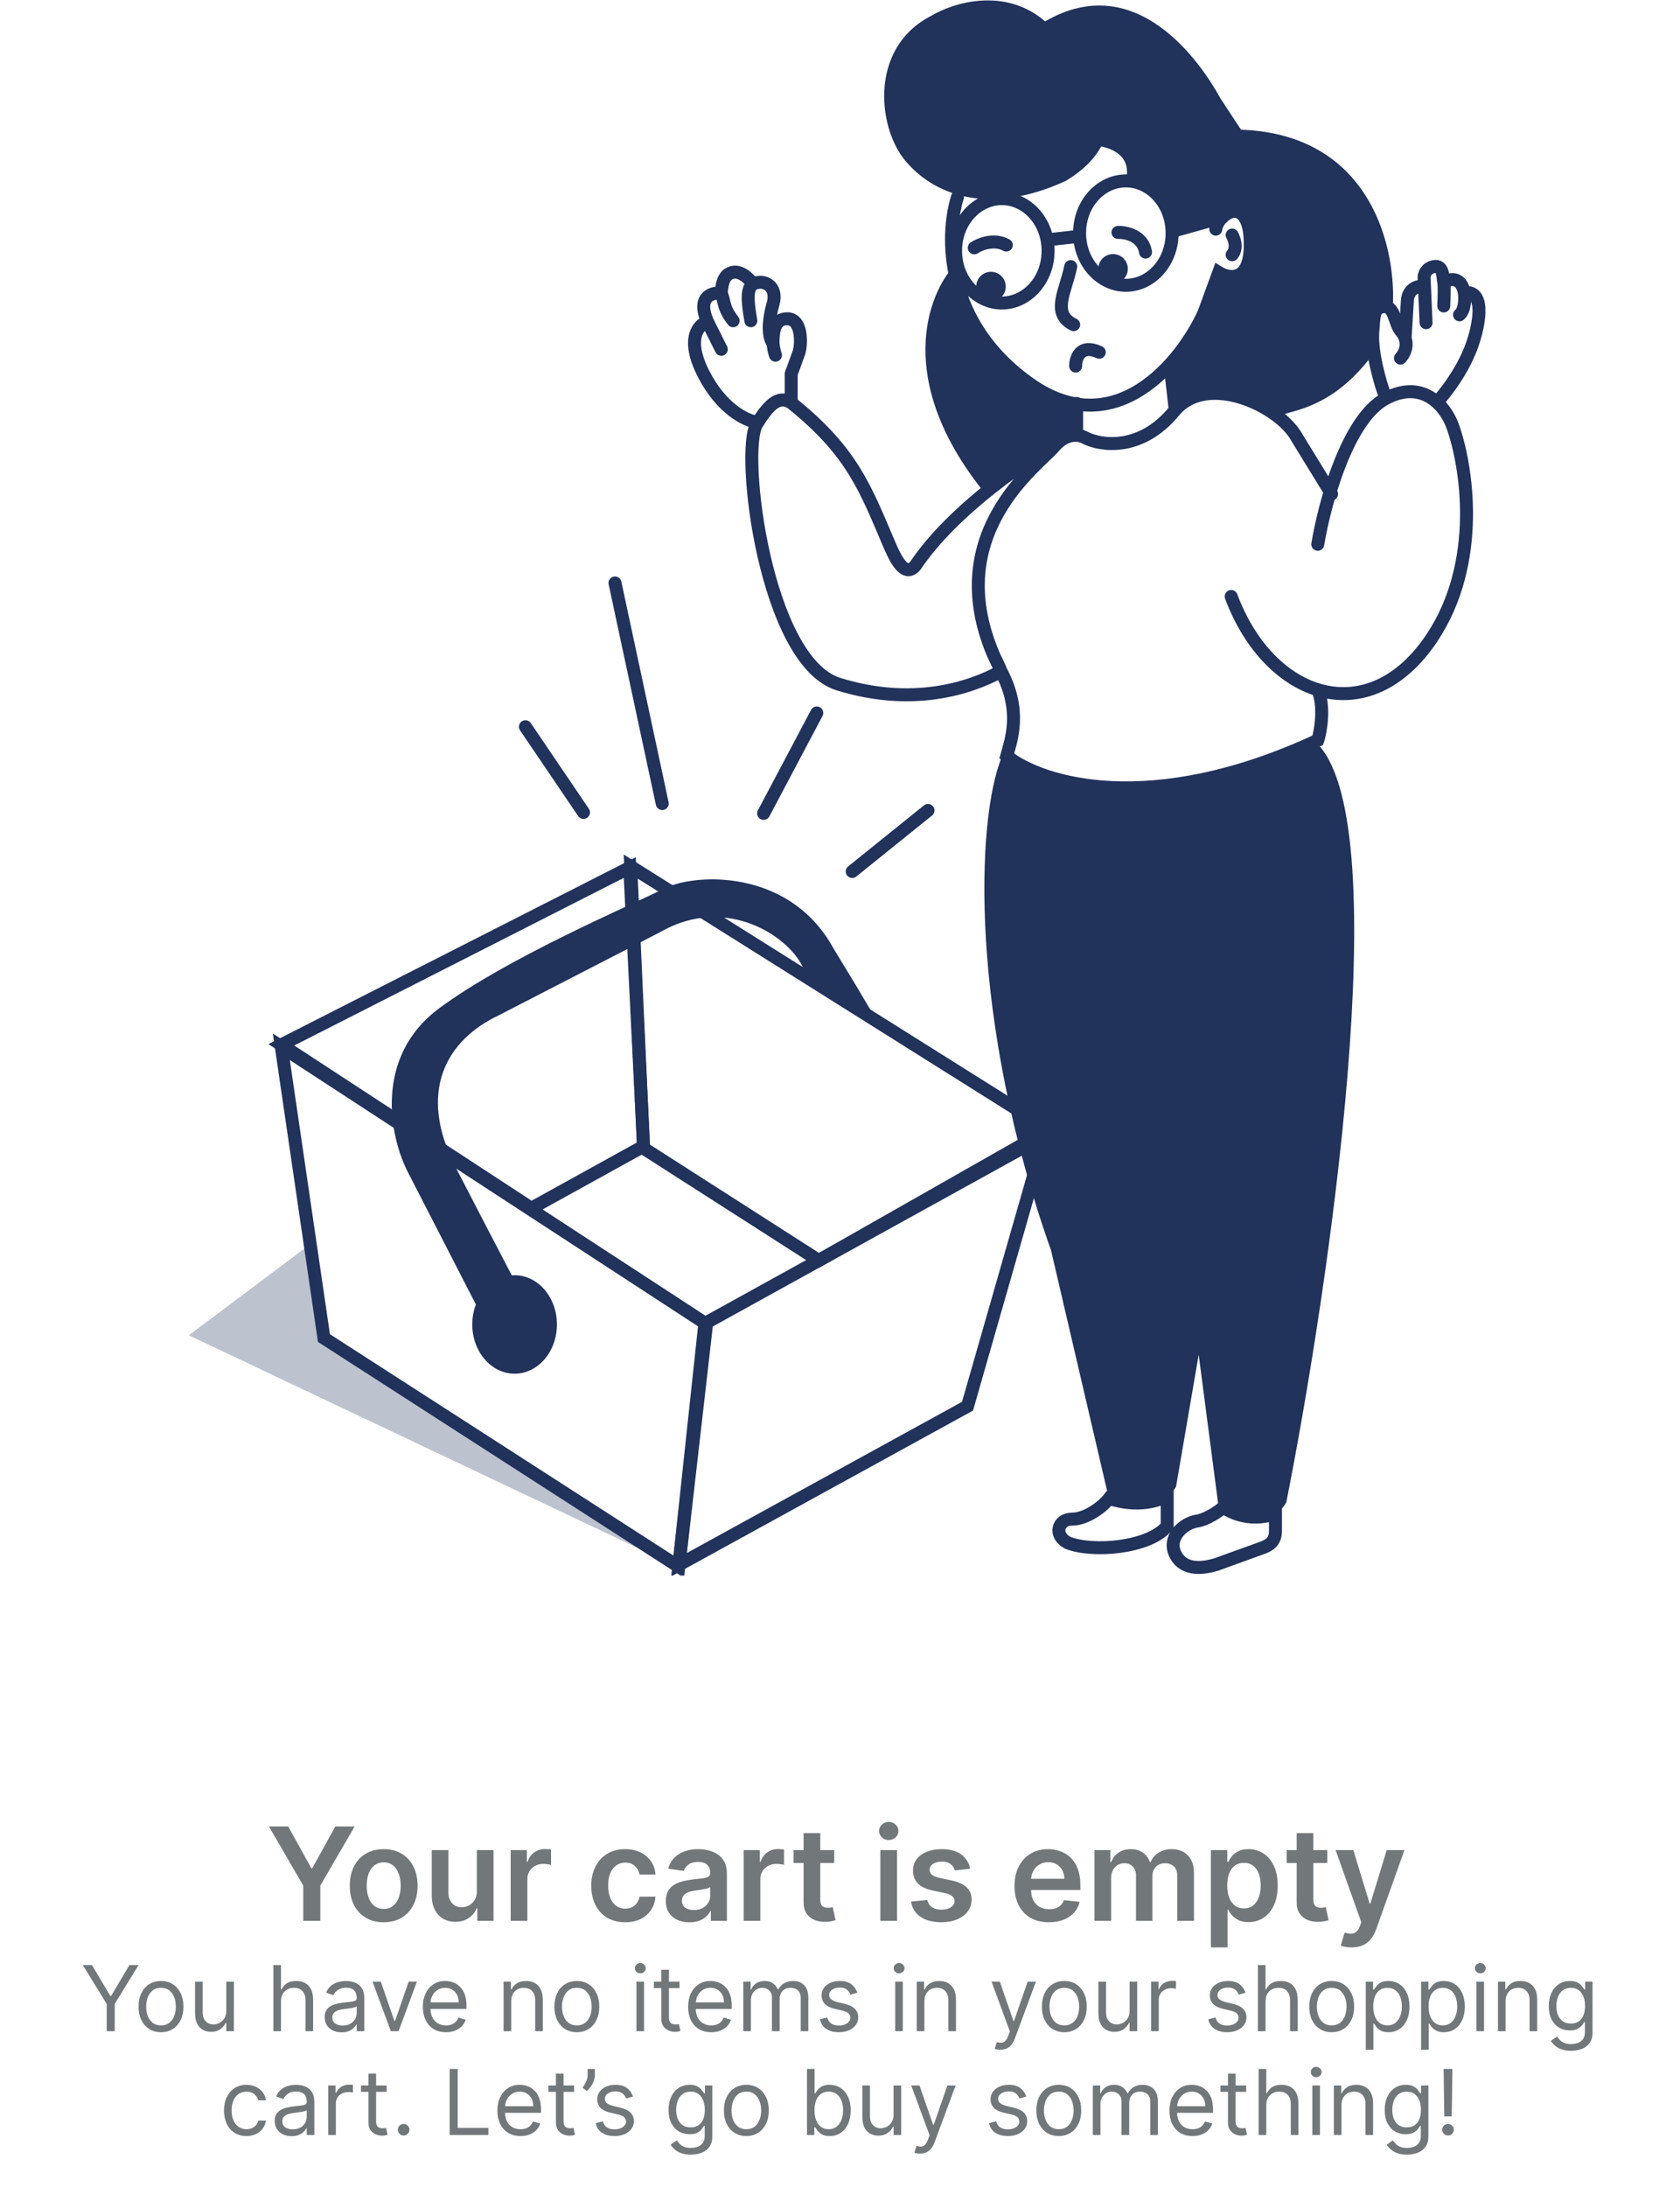 <svg width="259" height="337" viewBox="0 0 259 337" fill="none" xmlns="http://www.w3.org/2000/svg">
<g clip-path="url(#clip0_2143_68547)">
<path d="M117.726 125.342L125.92 109.864" stroke="#21325B" stroke-width="2" stroke-linecap="round"/>
<path d="M131.383 134.294L143.067 124.886" stroke="#21325B" stroke-width="2" stroke-linecap="round"/>
<path d="M162.035 192.672C149.41 157.103 150.452 126.258 154.448 116.648C170.23 127.877 195.369 118.873 203.31 114.827C215.207 127.937 204.929 198.084 198.303 231.519C195.753 235.889 190.26 233.643 187.832 231.974L184.797 208.757L181.307 229.091C179.365 232.49 173.619 231.822 170.988 231.063L162.035 192.672Z" fill="#21325B"/>
<path d="M161.732 174.052L97.24 133.536L99.213 176.935L126.224 194.234L161.732 174.052Z" stroke="#21325B" stroke-width="2" stroke-linecap="round"/>
<path d="M165.221 234.098C167.649 234.098 170.179 231.974 170.988 230.912C175.479 232.369 178.828 231.215 179.941 230.457V235.161C177.149 238.56 168.408 239.258 164.615 237.74C162.338 236.526 163.143 234.098 165.221 234.098Z" stroke="#21325B" stroke-width="2"/>
<path d="M184.493 234.402C186.071 234.159 187.882 232.884 188.59 232.277C191.868 234.462 195.318 233.795 196.633 233.188V235.919C196.633 237.74 195.419 238.195 194.66 238.499L187.528 241.079C185.707 241.635 182.672 242.141 181.306 239.713C179.773 236.986 182.52 234.705 184.493 234.402Z" stroke="#21325B" stroke-width="2"/>
<path d="M203.158 106.287C204.251 108.714 203.613 112.803 203.158 114.068C177.301 126.086 160.417 120.694 155.207 116.496C155.812 114.205 157.635 109.667 154.325 103.446M154.325 103.446C153.987 102.53 153.48 101.662 153.082 100.714C145.256 82.05 160.063 71.731 162.49 68.848C163.044 68.191 163.611 67.756 164.157 67.482M154.325 103.446C149.347 106.177 140.487 108.909 129.258 105.419C118.029 101.928 114.084 69.607 116.663 65.358C118.727 61.959 120.305 60.85 122.126 62.171C131.383 69.651 133.355 75.114 137.149 84.022C138.482 87.152 139.729 88.727 141.094 87.209C146.921 78.469 158.897 70.416 164.157 67.482M205.283 76.132L199.971 67.482C197.392 62.626 186.102 57.194 181.003 63.385C175.905 69.576 169.774 68.696 167.346 67.482C166.768 67.121 165.527 66.795 164.157 67.482M203.158 83.871C204.17 77.7 207.68 64.569 213.629 61.413C219.577 58.256 222.986 62.93 223.947 65.661C226.122 71.68 228.53 86.632 220.761 98.287C211.049 112.854 195.723 107.695 189.805 91.913" stroke="#21325B" stroke-width="2" stroke-linecap="round"/>
<path d="M213.628 61.261C212.718 58.984 211.352 53.977 211.655 50.942C211.828 49.22 211.655 47.604 213.021 47.3C214.994 46.862 214.896 49.574 215.904 50.942C216.155 51.193 216.444 51.605 216.618 52.12M216.618 52.12C216.901 52.957 216.881 54.064 215.904 55.191M216.618 52.12L216.967 46.39C216.967 45.58 217.482 43.992 219.546 44.114M219.85 49.728L219.546 42.748C219.546 42.292 219.85 41.321 221.064 41.079C222.581 40.775 222.429 42.9 222.581 43.507M222.581 43.507C222.702 43.992 222.631 46.137 222.581 47.148M222.581 43.507C223.441 42.95 225.282 42.505 225.768 45.176M225.768 45.176C225.869 45.985 225.859 47.786 225.009 48.514M225.768 45.176C226.729 44.872 228.499 45.297 227.892 49.425C227.133 54.584 224.25 58.833 221.671 61.868" stroke="#21325B" stroke-width="2" stroke-linecap="round"/>
<path d="M121.974 61.868V57.619L123.188 54.28C123.593 52.864 123.644 49.121 121.367 49.121C119.364 49.121 119.174 51.094 119.174 52.915M119.174 52.915C119.237 53.593 119.386 54.239 119.546 54.736M119.174 52.915C118.286 51.751 118.513 49.146 119.174 46.845C120.002 43.962 117.574 42.9 116.056 43.81M116.056 43.81C114.842 44.538 115.5 47.806 115.753 49.425M116.056 43.81C115.472 42.795 114.068 41.662 112.87 41.989C112.096 42.2 111.319 42.795 111.201 45.176M111.201 45.176C111.807 46.845 111.504 47.452 113.021 49.425M111.201 45.176C109.784 45.024 107.377 45.692 109.076 49.576M109.076 49.576L111.201 53.825M109.076 49.576C107.71 49.981 105.677 52.156 108.469 57.619C111.261 63.082 115.095 64.852 116.663 65.054" stroke="#21325B" stroke-width="2" stroke-linecap="round"/>
<path d="M151.61 75.721C137.892 58.604 142.961 45.321 147.209 40.819C149.152 55.266 160.664 61.001 166.178 62.064V67.223C164.478 66.009 155.758 72.382 151.61 75.721Z" fill="#21325B"/>
<path d="M211.656 54.584C206.042 62.171 200.427 63.082 197.847 63.84C187.857 58.342 182.587 61.073 181.201 63.126L180.594 56.297C184.843 51.927 187.22 45.068 187.877 42.185C189.334 43.035 190.912 42.337 191.519 41.882C192.278 41.174 193.553 38.786 192.582 34.901C191.61 31.017 188.94 32.575 187.726 33.839L180.897 35.812C180.047 29.256 175.657 27.79 173.568 27.877C174.539 23.992 171.393 22.92 169.775 22.566C168.075 25.601 165.425 27.169 164.312 27.877C152.658 33.218 144.433 30.153 140.033 25.297C135.328 20.441 133.659 7.391 143.674 2.384C146.897 0.447 154.898 -2.083 161.125 3.294C175.237 -4.9 185.165 9.713 188.136 15.13L191.322 19.986C211.717 20.715 215.399 38.803 214.691 47.755C211.377 45.292 211.287 51.281 211.656 54.584Z" fill="#21325B"/>
<path d="M180.7 35.919C180.7 40.441 177.431 43.962 173.568 43.962C169.704 43.962 166.436 40.441 166.436 35.919C166.436 31.398 169.704 27.877 173.568 27.877C177.431 27.877 180.7 31.398 180.7 35.919Z" stroke="#21325B" stroke-width="2"/>
<path d="M161.58 38.651C161.58 43.172 158.312 46.693 154.448 46.693C150.585 46.693 147.316 43.172 147.316 38.651C147.316 34.129 150.585 30.608 154.448 30.608C158.312 30.608 161.58 34.129 161.58 38.651Z" stroke="#21325B" stroke-width="2"/>
<path d="M161.624 36.946L166.392 36.41" stroke="#21325B" stroke-width="2" stroke-linecap="round"/>
<path d="M165.07 41.079C164.311 44.872 162.005 48.332 165.525 50.032M165.828 56.405C165.828 55.14 166.557 52.945 169.47 54.28" stroke="#21325B" stroke-width="2" stroke-linecap="round"/>
<path d="M152.779 46.434C154.036 46.434 155.055 45.415 155.055 44.158C155.055 42.901 154.036 41.882 152.779 41.882C151.522 41.882 150.503 42.901 150.503 44.158C150.503 45.415 151.522 46.434 152.779 46.434Z" fill="#21325B"/>
<path d="M171.596 43.703C172.853 43.703 173.872 42.683 173.872 41.426C173.872 40.169 172.853 39.15 171.596 39.15C170.338 39.15 169.319 40.169 169.319 41.426C169.319 42.683 170.338 43.703 171.596 43.703Z" fill="#21325B"/>
<path d="M189.956 36.223C190.31 36.83 190.806 38.286 189.956 39.258" stroke="#21325B" stroke-width="2" stroke-linecap="round"/>
<path d="M147.619 30.349C145.748 36.217 145.522 49.789 158.754 59.136C171.986 68.484 182.173 55.747 185.613 48.211L187.889 41.989C189.457 42.95 192.623 43.507 192.745 38.044C192.866 32.581 190.671 32.227 189.558 32.733C188.951 32.986 187.676 33.856 187.434 35.312" stroke="#21325B" stroke-width="2" stroke-linecap="round"/>
<path d="M180.852 35.616L188.439 33.492" stroke="#21325B" stroke-width="2" stroke-linecap="round"/>
<path d="M165.98 62.171V66.268M180.396 56.253L181.155 62.93" stroke="#21325B" stroke-width="2" stroke-linecap="round"/>
<path d="M102.096 123.824L94.812 89.833" stroke="#21325B" stroke-width="2" stroke-linecap="round"/>
<path d="M89.956 125.19L81.003 111.988" stroke="#21325B" stroke-width="2" stroke-linecap="round"/>
<path d="M104.676 241.123L108.664 203.945L161.125 174.962L149.16 216.692L104.676 241.123Z" stroke="#21325B" stroke-width="2" stroke-linecap="round"/>
<path d="M49.941 206.191L43.371 161.305L108.924 204.047L104.646 241.426L49.941 206.191Z" stroke="#21325B" stroke-width="2" stroke-linecap="round"/>
<path d="M97.088 133.688L43.371 161.002L81.914 186.191L99.213 176.631L97.088 133.688Z" stroke="#21325B" stroke-width="2" stroke-linecap="round"/>
<path d="M63.005 180.867L77.058 208.194L82.521 203.49C80.902 200.303 76.358 191.732 70.288 179.957C64.219 168.181 68.864 160.243 76.906 156.449L101.944 143.551C112.111 137.757 122.076 144.512 123.947 149.469L134.418 155.994L131.99 151.897L128.5 146.158C122.126 134.474 108.68 134.484 103.217 136.558C95.984 140.048 78.088 147.7 67.709 155.374C57.635 162.822 59.97 175.151 63.005 180.867Z" fill="#21325B"/>
<path d="M79.334 211.684C82.938 211.684 85.859 208.287 85.859 204.097C85.859 199.907 82.938 196.51 79.334 196.51C75.73 196.51 72.809 199.907 72.809 204.097C72.809 208.287 75.73 211.684 79.334 211.684Z" fill="#21325B"/>
<path d="M29.106 205.766L47.923 191.654L50.351 206.525L103.765 241.123L29.106 205.766Z" fill="#21325B" fill-opacity="0.3"/>
<path d="M172.354 35.814C173.603 35.773 176.202 36.324 176.602 38.847" stroke="#21325B" stroke-width="2" stroke-linecap="round"/>
<path d="M150.199 38.191C151.058 37.619 153.247 36.732 155.135 37.762" stroke="#21325B" stroke-width="2" stroke-linecap="round"/>
</g>
<path d="M41.462 281.455H44.438L47.996 287.889H48.138L51.696 281.455H54.672L49.381 290.574V296H46.753V290.574L41.462 281.455ZM59.152 296.213C58.087 296.213 57.163 295.979 56.382 295.51C55.601 295.041 54.995 294.385 54.564 293.543C54.138 292.7 53.925 291.715 53.925 290.588C53.925 289.461 54.138 288.474 54.564 287.626C54.995 286.779 55.601 286.121 56.382 285.652C57.163 285.183 58.087 284.949 59.152 284.949C60.217 284.949 61.14 285.183 61.922 285.652C62.703 286.121 63.307 286.779 63.733 287.626C64.164 288.474 64.379 289.461 64.379 290.588C64.379 291.715 64.164 292.7 63.733 293.543C63.307 294.385 62.703 295.041 61.922 295.51C61.14 295.979 60.217 296.213 59.152 296.213ZM59.166 294.153C59.744 294.153 60.227 293.995 60.615 293.678C61.003 293.356 61.292 292.925 61.481 292.385C61.675 291.845 61.773 291.244 61.773 290.581C61.773 289.913 61.675 289.31 61.481 288.77C61.292 288.225 61.003 287.792 60.615 287.47C60.227 287.148 59.744 286.987 59.166 286.987C58.574 286.987 58.082 287.148 57.689 287.47C57.3 287.792 57.009 288.225 56.815 288.77C56.626 289.31 56.531 289.913 56.531 290.581C56.531 291.244 56.626 291.845 56.815 292.385C57.009 292.925 57.3 293.356 57.689 293.678C58.082 293.995 58.574 294.153 59.166 294.153ZM73.514 291.412V285.091H76.085V296H73.593V294.061H73.479C73.233 294.672 72.828 295.171 72.264 295.56C71.706 295.948 71.017 296.142 70.198 296.142C69.483 296.142 68.851 295.983 68.301 295.666C67.757 295.344 67.331 294.878 67.023 294.267C66.715 293.652 66.561 292.908 66.561 292.037V285.091H69.132V291.639C69.132 292.33 69.322 292.88 69.701 293.287C70.079 293.694 70.576 293.898 71.192 293.898C71.571 293.898 71.938 293.805 72.293 293.621C72.648 293.436 72.939 293.161 73.166 292.797C73.398 292.428 73.514 291.966 73.514 291.412ZM78.729 296V285.091H81.222V286.909H81.336C81.535 286.279 81.876 285.794 82.359 285.453C82.846 285.107 83.403 284.935 84.028 284.935C84.17 284.935 84.328 284.942 84.503 284.956C84.683 284.965 84.832 284.982 84.951 285.006V287.371C84.842 287.333 84.669 287.3 84.432 287.271C84.2 287.238 83.975 287.222 83.758 287.222C83.289 287.222 82.868 287.323 82.493 287.527C82.124 287.726 81.833 288.003 81.62 288.358C81.407 288.713 81.3 289.123 81.3 289.587V296H78.729ZM96.378 296.213C95.289 296.213 94.354 295.974 93.573 295.496C92.796 295.018 92.198 294.357 91.776 293.514C91.359 292.667 91.151 291.691 91.151 290.588C91.151 289.48 91.364 288.502 91.79 287.655C92.216 286.803 92.818 286.14 93.594 285.666C94.376 285.188 95.299 284.949 96.364 284.949C97.25 284.949 98.033 285.112 98.715 285.439C99.402 285.761 99.948 286.218 100.356 286.81C100.763 287.397 100.995 288.083 101.052 288.869H98.594C98.495 288.344 98.258 287.906 97.884 287.555C97.515 287.2 97.02 287.023 96.4 287.023C95.874 287.023 95.412 287.165 95.015 287.449C94.617 287.728 94.307 288.131 94.084 288.656C93.867 289.182 93.758 289.812 93.758 290.545C93.758 291.289 93.867 291.928 94.084 292.463C94.302 292.993 94.608 293.403 95.001 293.692C95.398 293.976 95.865 294.118 96.4 294.118C96.778 294.118 97.117 294.047 97.415 293.905C97.718 293.758 97.972 293.547 98.175 293.273C98.379 292.998 98.519 292.664 98.594 292.271H101.052C100.99 293.043 100.763 293.727 100.37 294.324C99.977 294.916 99.442 295.38 98.765 295.716C98.088 296.047 97.292 296.213 96.378 296.213ZM106.302 296.22C105.611 296.22 104.988 296.097 104.434 295.851C103.885 295.6 103.449 295.231 103.127 294.743C102.81 294.255 102.651 293.654 102.651 292.939C102.651 292.323 102.765 291.814 102.992 291.412C103.22 291.009 103.53 290.688 103.923 290.446C104.316 290.205 104.758 290.022 105.251 289.899C105.748 289.771 106.262 289.679 106.792 289.622C107.431 289.556 107.95 289.497 108.347 289.445C108.745 289.388 109.034 289.303 109.214 289.189C109.399 289.071 109.491 288.888 109.491 288.642V288.599C109.491 288.064 109.332 287.65 109.015 287.357C108.698 287.063 108.241 286.916 107.644 286.916C107.015 286.916 106.515 287.054 106.146 287.328C105.781 287.603 105.535 287.927 105.407 288.301L103.007 287.96C103.196 287.297 103.508 286.743 103.944 286.298C104.38 285.848 104.912 285.512 105.542 285.29C106.172 285.062 106.868 284.949 107.63 284.949C108.156 284.949 108.679 285.01 109.2 285.134C109.721 285.257 110.196 285.46 110.627 285.744C111.058 286.024 111.404 286.405 111.664 286.888C111.929 287.371 112.062 287.974 112.062 288.699V296H109.59V294.501H109.505C109.349 294.804 109.129 295.089 108.845 295.354C108.565 295.614 108.213 295.825 107.786 295.986C107.365 296.142 106.87 296.22 106.302 296.22ZM106.97 294.331C107.486 294.331 107.933 294.229 108.312 294.026C108.691 293.817 108.982 293.543 109.186 293.202C109.394 292.861 109.498 292.489 109.498 292.087V290.801C109.418 290.867 109.28 290.929 109.086 290.986C108.897 291.043 108.684 291.092 108.447 291.135C108.21 291.178 107.976 291.215 107.744 291.249C107.512 291.282 107.311 291.31 107.14 291.334C106.757 291.386 106.413 291.471 106.11 291.589C105.807 291.708 105.568 291.874 105.393 292.087C105.218 292.295 105.13 292.565 105.13 292.896C105.13 293.37 105.303 293.727 105.649 293.969C105.994 294.21 106.435 294.331 106.97 294.331ZM114.647 296V285.091H117.14V286.909H117.254C117.453 286.279 117.794 285.794 118.276 285.453C118.764 285.107 119.32 284.935 119.945 284.935C120.088 284.935 120.246 284.942 120.421 284.956C120.601 284.965 120.75 284.982 120.869 285.006V287.371C120.76 287.333 120.587 287.3 120.35 287.271C120.118 287.238 119.893 287.222 119.676 287.222C119.207 287.222 118.785 287.323 118.411 287.527C118.042 287.726 117.751 288.003 117.538 288.358C117.325 288.713 117.218 289.123 117.218 289.587V296H114.647ZM128.61 285.091V287.08H122.339V285.091H128.61ZM123.887 282.477H126.458V292.719C126.458 293.064 126.51 293.33 126.615 293.514C126.723 293.694 126.865 293.817 127.041 293.884C127.216 293.95 127.41 293.983 127.623 293.983C127.784 293.983 127.931 293.971 128.063 293.947C128.201 293.924 128.305 293.902 128.376 293.884L128.809 295.893C128.672 295.941 128.475 295.993 128.22 296.05C127.969 296.107 127.661 296.14 127.296 296.149C126.652 296.168 126.072 296.071 125.556 295.858C125.04 295.64 124.631 295.304 124.328 294.849C124.029 294.395 123.883 293.827 123.887 293.145V282.477ZM135.721 296V285.091H138.292V296H135.721ZM137.014 283.543C136.607 283.543 136.256 283.408 135.963 283.138C135.669 282.863 135.523 282.534 135.523 282.151C135.523 281.762 135.669 281.433 135.963 281.163C136.256 280.889 136.607 280.751 137.014 280.751C137.426 280.751 137.776 280.889 138.065 281.163C138.359 281.433 138.506 281.762 138.506 282.151C138.506 282.534 138.359 282.863 138.065 283.138C137.776 283.408 137.426 283.543 137.014 283.543ZM149.558 287.974L147.215 288.23C147.148 287.993 147.032 287.771 146.867 287.562C146.706 287.354 146.488 287.186 146.213 287.058C145.939 286.93 145.602 286.866 145.205 286.866C144.67 286.866 144.22 286.982 143.855 287.214C143.495 287.446 143.318 287.747 143.323 288.116C143.318 288.434 143.434 288.692 143.671 288.891C143.912 289.089 144.31 289.253 144.864 289.381L146.725 289.778C147.757 290.001 148.524 290.354 149.026 290.837C149.532 291.32 149.788 291.952 149.793 292.733C149.788 293.42 149.587 294.026 149.189 294.551C148.796 295.072 148.249 295.479 147.548 295.773C146.848 296.066 146.043 296.213 145.134 296.213C143.798 296.213 142.724 295.934 141.909 295.375C141.095 294.812 140.61 294.028 140.453 293.024L142.96 292.783C143.074 293.275 143.316 293.647 143.685 293.898C144.054 294.149 144.535 294.274 145.127 294.274C145.737 294.274 146.227 294.149 146.597 293.898C146.971 293.647 147.158 293.337 147.158 292.967C147.158 292.655 147.037 292.397 146.796 292.193C146.559 291.99 146.19 291.833 145.688 291.724L143.827 291.334C142.78 291.116 142.006 290.749 141.504 290.233C141.003 289.712 140.754 289.054 140.759 288.259C140.754 287.586 140.936 287.004 141.306 286.511C141.68 286.014 142.198 285.631 142.861 285.361C143.529 285.086 144.298 284.949 145.169 284.949C146.448 284.949 147.454 285.221 148.188 285.766C148.926 286.31 149.383 287.046 149.558 287.974ZM161.703 296.213C160.61 296.213 159.665 295.986 158.869 295.531C158.079 295.072 157.47 294.423 157.044 293.585C156.618 292.742 156.405 291.75 156.405 290.609C156.405 289.487 156.618 288.502 157.044 287.655C157.475 286.803 158.076 286.14 158.848 285.666C159.62 285.188 160.527 284.949 161.568 284.949C162.241 284.949 162.875 285.058 163.472 285.276C164.073 285.489 164.603 285.82 165.063 286.27C165.527 286.72 165.891 287.293 166.156 287.989C166.422 288.68 166.554 289.504 166.554 290.46V291.249H157.612V289.516H164.09C164.085 289.023 163.978 288.585 163.77 288.202C163.562 287.813 163.271 287.508 162.896 287.286C162.527 287.063 162.096 286.952 161.604 286.952C161.078 286.952 160.617 287.08 160.219 287.335C159.821 287.586 159.511 287.918 159.289 288.33C159.071 288.737 158.959 289.184 158.955 289.672V291.185C158.955 291.819 159.071 292.364 159.303 292.818C159.535 293.268 159.859 293.614 160.276 293.855C160.692 294.092 161.18 294.21 161.739 294.21C162.113 294.21 162.451 294.158 162.754 294.054C163.057 293.945 163.32 293.786 163.543 293.578C163.765 293.37 163.933 293.112 164.047 292.804L166.448 293.074C166.296 293.708 166.007 294.262 165.581 294.736C165.16 295.205 164.62 295.569 163.962 295.83C163.304 296.085 162.551 296.213 161.703 296.213ZM168.729 296V285.091H171.187V286.945H171.314C171.542 286.32 171.918 285.832 172.444 285.482C172.969 285.126 173.597 284.949 174.326 284.949C175.064 284.949 175.687 285.129 176.194 285.489C176.705 285.844 177.065 286.329 177.273 286.945H177.387C177.628 286.339 178.036 285.856 178.608 285.496C179.186 285.131 179.87 284.949 180.661 284.949C181.665 284.949 182.484 285.266 183.118 285.901C183.753 286.535 184.07 287.461 184.07 288.678V296H181.492V289.075C181.492 288.398 181.312 287.903 180.952 287.591C180.592 287.274 180.152 287.115 179.631 287.115C179.011 287.115 178.526 287.309 178.175 287.697C177.83 288.081 177.657 288.58 177.657 289.196V296H175.135V288.969C175.135 288.405 174.965 287.955 174.624 287.619C174.288 287.283 173.848 287.115 173.303 287.115C172.934 287.115 172.598 287.21 172.295 287.399C171.992 287.584 171.75 287.847 171.57 288.188C171.39 288.524 171.3 288.917 171.3 289.366V296H168.729ZM186.678 300.091V285.091H189.207V286.895H189.356C189.489 286.63 189.676 286.348 189.917 286.05C190.159 285.747 190.485 285.489 190.897 285.276C191.309 285.058 191.835 284.949 192.474 284.949C193.317 284.949 194.077 285.164 194.754 285.595C195.436 286.021 195.975 286.653 196.373 287.491C196.776 288.325 196.977 289.348 196.977 290.56C196.977 291.758 196.78 292.776 196.387 293.614C195.994 294.452 195.459 295.091 194.782 295.531C194.105 295.972 193.338 296.192 192.481 296.192C191.856 296.192 191.338 296.088 190.926 295.879C190.514 295.671 190.182 295.42 189.931 295.126C189.685 294.828 189.493 294.546 189.356 294.281H189.249V300.091H186.678ZM189.2 290.545C189.2 291.251 189.299 291.869 189.498 292.399C189.702 292.929 189.993 293.344 190.372 293.642C190.755 293.936 191.219 294.082 191.764 294.082C192.332 294.082 192.808 293.931 193.191 293.628C193.575 293.32 193.864 292.901 194.058 292.371C194.257 291.836 194.356 291.227 194.356 290.545C194.356 289.868 194.259 289.267 194.065 288.741C193.871 288.216 193.582 287.804 193.198 287.506C192.815 287.207 192.337 287.058 191.764 287.058C191.214 287.058 190.748 287.203 190.365 287.491C189.981 287.78 189.69 288.185 189.491 288.706C189.297 289.227 189.2 289.84 189.2 290.545ZM204.626 285.091V287.08H198.355V285.091H204.626ZM199.903 282.477H202.474V292.719C202.474 293.064 202.526 293.33 202.63 293.514C202.739 293.694 202.881 293.817 203.056 293.884C203.231 293.95 203.426 293.983 203.639 293.983C203.8 293.983 203.946 293.971 204.079 293.947C204.216 293.924 204.32 293.902 204.392 293.884L204.825 295.893C204.687 295.941 204.491 295.993 204.235 296.05C203.984 296.107 203.677 296.14 203.312 296.149C202.668 296.168 202.088 296.071 201.572 295.858C201.056 295.64 200.646 295.304 200.343 294.849C200.045 294.395 199.898 293.827 199.903 293.145V282.477ZM208.374 300.091C208.024 300.091 207.699 300.063 207.401 300.006C207.108 299.954 206.873 299.892 206.698 299.821L207.295 297.818C207.669 297.927 208.002 297.979 208.296 297.974C208.59 297.97 208.848 297.877 209.07 297.697C209.297 297.522 209.489 297.229 209.645 296.817L209.866 296.227L205.91 285.091H208.637L211.151 293.33H211.265L213.786 285.091H216.52L212.153 297.321C211.949 297.899 211.679 298.393 211.343 298.805C211.007 299.222 210.595 299.539 210.107 299.757C209.624 299.98 209.046 300.091 208.374 300.091Z" fill="#72777A"/>
<path d="M12.772 302.818H14.184L17.008 307.571H17.127L19.951 302.818H21.363L17.684 308.804V313H16.451V308.804L12.772 302.818ZM24.821 313.159C24.131 313.159 23.526 312.995 23.006 312.667C22.489 312.339 22.085 311.88 21.793 311.29C21.505 310.7 21.36 310.01 21.36 309.222C21.36 308.426 21.505 307.732 21.793 307.138C22.085 306.545 22.489 306.085 23.006 305.756C23.526 305.428 24.131 305.264 24.821 305.264C25.51 305.264 26.113 305.428 26.63 305.756C27.151 306.085 27.555 306.545 27.843 307.138C28.135 307.732 28.281 308.426 28.281 309.222C28.281 310.01 28.135 310.7 27.843 311.29C27.555 311.88 27.151 312.339 26.63 312.667C26.113 312.995 25.51 313.159 24.821 313.159ZM24.821 312.105C25.344 312.105 25.775 311.971 26.113 311.702C26.451 311.434 26.702 311.081 26.864 310.643C27.026 310.206 27.108 309.732 27.108 309.222C27.108 308.711 27.026 308.236 26.864 307.795C26.702 307.354 26.451 306.998 26.113 306.726C25.775 306.454 25.344 306.318 24.821 306.318C24.297 306.318 23.866 306.454 23.528 306.726C23.19 306.998 22.94 307.354 22.777 307.795C22.615 308.236 22.534 308.711 22.534 309.222C22.534 309.732 22.615 310.206 22.777 310.643C22.94 311.081 23.19 311.434 23.528 311.702C23.866 311.971 24.297 312.105 24.821 312.105ZM34.884 309.878V305.364H36.058V313H34.884V311.707H34.805C34.626 312.095 34.347 312.425 33.97 312.697C33.592 312.965 33.114 313.099 32.538 313.099C32.06 313.099 31.636 312.995 31.265 312.786C30.894 312.574 30.602 312.256 30.39 311.832C30.178 311.404 30.072 310.866 30.072 310.216V305.364H31.245V310.136C31.245 310.693 31.401 311.137 31.712 311.469C32.027 311.8 32.428 311.966 32.916 311.966C33.207 311.966 33.504 311.891 33.806 311.742C34.111 311.593 34.366 311.364 34.571 311.056C34.78 310.748 34.884 310.355 34.884 309.878ZM43.318 308.406V313H42.144V302.818H43.318V306.557H43.417C43.596 306.162 43.864 305.849 44.222 305.617C44.584 305.382 45.064 305.264 45.664 305.264C46.184 305.264 46.64 305.369 47.031 305.577C47.422 305.783 47.726 306.099 47.941 306.527C48.16 306.951 48.269 307.491 48.269 308.148V313H47.096V308.227C47.096 307.621 46.938 307.152 46.624 306.82C46.312 306.486 45.88 306.318 45.326 306.318C44.941 306.318 44.597 306.399 44.292 306.562C43.99 306.724 43.752 306.961 43.576 307.273C43.404 307.584 43.318 307.962 43.318 308.406ZM52.663 313.179C52.179 313.179 51.74 313.088 51.345 312.906C50.951 312.72 50.638 312.453 50.406 312.105C50.174 311.754 50.058 311.33 50.058 310.832C50.058 310.395 50.144 310.04 50.316 309.768C50.489 309.493 50.719 309.278 51.007 309.122C51.296 308.966 51.614 308.85 51.962 308.774C52.313 308.695 52.666 308.632 53.021 308.585C53.485 308.526 53.861 308.481 54.149 308.451C54.441 308.418 54.653 308.363 54.786 308.287C54.922 308.211 54.989 308.078 54.989 307.889V307.849C54.989 307.359 54.855 306.978 54.587 306.706C54.322 306.434 53.919 306.298 53.379 306.298C52.819 306.298 52.379 306.421 52.061 306.666C51.743 306.911 51.519 307.173 51.39 307.452L50.276 307.054C50.475 306.59 50.74 306.229 51.072 305.97C51.407 305.708 51.771 305.526 52.166 305.423C52.563 305.317 52.955 305.264 53.339 305.264C53.584 305.264 53.866 305.294 54.184 305.354C54.506 305.41 54.816 305.528 55.114 305.707C55.415 305.886 55.666 306.156 55.864 306.517C56.063 306.878 56.163 307.362 56.163 307.969V313H54.989V311.966H54.93C54.85 312.132 54.718 312.309 54.532 312.498C54.346 312.687 54.1 312.848 53.791 312.98C53.483 313.113 53.107 313.179 52.663 313.179ZM52.842 312.125C53.306 312.125 53.697 312.034 54.015 311.852C54.337 311.669 54.578 311.434 54.741 311.146C54.907 310.857 54.989 310.554 54.989 310.236V309.162C54.94 309.222 54.83 309.276 54.661 309.326C54.496 309.372 54.303 309.414 54.085 309.45C53.869 309.483 53.659 309.513 53.453 309.54C53.251 309.563 53.087 309.583 52.961 309.599C52.656 309.639 52.371 309.704 52.106 309.793C51.844 309.879 51.632 310.01 51.47 310.186C51.31 310.358 51.231 310.594 51.231 310.892C51.231 311.3 51.382 311.608 51.683 311.817C51.988 312.022 52.374 312.125 52.842 312.125ZM64.275 305.364L61.451 313H60.258L57.434 305.364H58.707L60.815 311.449H60.895L63.002 305.364H64.275ZM68.752 313.159C68.016 313.159 67.382 312.997 66.848 312.672C66.318 312.344 65.908 311.886 65.62 311.3C65.335 310.71 65.192 310.024 65.192 309.241C65.192 308.459 65.335 307.77 65.62 307.173C65.908 306.573 66.309 306.106 66.823 305.771C67.34 305.433 67.943 305.264 68.633 305.264C69.031 305.264 69.423 305.33 69.811 305.463C70.199 305.596 70.552 305.811 70.87 306.109C71.188 306.404 71.442 306.795 71.631 307.283C71.82 307.77 71.914 308.37 71.914 309.082V309.58H66.028V308.565H70.721C70.721 308.134 70.635 307.75 70.462 307.412C70.293 307.074 70.051 306.807 69.737 306.612C69.425 306.416 69.057 306.318 68.633 306.318C68.165 306.318 67.761 306.434 67.42 306.666C67.082 306.895 66.822 307.193 66.639 307.561C66.457 307.929 66.366 308.323 66.366 308.744V309.42C66.366 309.997 66.465 310.486 66.664 310.887C66.866 311.285 67.146 311.588 67.504 311.797C67.862 312.002 68.278 312.105 68.752 312.105C69.06 312.105 69.339 312.062 69.587 311.976C69.839 311.886 70.056 311.754 70.239 311.578C70.421 311.399 70.562 311.177 70.661 310.912L71.795 311.23C71.675 311.615 71.475 311.953 71.193 312.244C70.912 312.533 70.563 312.758 70.149 312.92C69.735 313.08 69.269 313.159 68.752 313.159ZM78.81 308.406V313H77.636V305.364H78.77V306.557H78.869C79.048 306.169 79.32 305.857 79.685 305.622C80.049 305.384 80.52 305.264 81.097 305.264C81.614 305.264 82.066 305.37 82.454 305.582C82.842 305.791 83.143 306.109 83.359 306.537C83.574 306.961 83.682 307.498 83.682 308.148V313H82.508V308.227C82.508 307.627 82.353 307.16 82.041 306.825C81.73 306.487 81.302 306.318 80.758 306.318C80.384 306.318 80.049 306.399 79.754 306.562C79.463 306.724 79.232 306.961 79.063 307.273C78.894 307.584 78.81 307.962 78.81 308.406ZM88.928 313.159C88.239 313.159 87.634 312.995 87.114 312.667C86.596 312.339 86.192 311.88 85.9 311.29C85.612 310.7 85.468 310.01 85.468 309.222C85.468 308.426 85.612 307.732 85.9 307.138C86.192 306.545 86.596 306.085 87.114 305.756C87.634 305.428 88.239 305.264 88.928 305.264C89.618 305.264 90.221 305.428 90.738 305.756C91.258 306.085 91.662 306.545 91.951 307.138C92.243 307.732 92.388 308.426 92.388 309.222C92.388 310.01 92.243 310.7 91.951 311.29C91.662 311.88 91.258 312.339 90.738 312.667C90.221 312.995 89.618 313.159 88.928 313.159ZM88.928 312.105C89.452 312.105 89.883 311.971 90.221 311.702C90.559 311.434 90.809 311.081 90.971 310.643C91.134 310.206 91.215 309.732 91.215 309.222C91.215 308.711 91.134 308.236 90.971 307.795C90.809 307.354 90.559 306.998 90.221 306.726C89.883 306.454 89.452 306.318 88.928 306.318C88.404 306.318 87.974 306.454 87.635 306.726C87.297 306.998 87.047 307.354 86.885 307.795C86.722 308.236 86.641 308.711 86.641 309.222C86.641 309.732 86.722 310.206 86.885 310.643C87.047 311.081 87.297 311.434 87.635 311.702C87.974 311.971 88.404 312.105 88.928 312.105ZM98.117 313V305.364H99.29V313H98.117ZM98.713 304.091C98.485 304.091 98.287 304.013 98.122 303.857C97.959 303.701 97.878 303.514 97.878 303.295C97.878 303.077 97.959 302.889 98.122 302.734C98.287 302.578 98.485 302.5 98.713 302.5C98.942 302.5 99.138 302.578 99.3 302.734C99.466 302.889 99.549 303.077 99.549 303.295C99.549 303.514 99.466 303.701 99.3 303.857C99.138 304.013 98.942 304.091 98.713 304.091ZM104.76 305.364V306.358H100.803V305.364H104.76ZM101.956 303.534H103.129V310.812C103.129 311.144 103.177 311.393 103.274 311.558C103.373 311.721 103.499 311.83 103.651 311.886C103.807 311.939 103.971 311.966 104.144 311.966C104.273 311.966 104.379 311.959 104.462 311.946C104.545 311.929 104.611 311.916 104.661 311.906L104.899 312.96C104.82 312.99 104.709 313.02 104.566 313.05C104.424 313.083 104.243 313.099 104.024 313.099C103.693 313.099 103.368 313.028 103.05 312.886C102.735 312.743 102.473 312.526 102.264 312.234C102.059 311.943 101.956 311.575 101.956 311.131V303.534ZM109.645 313.159C108.909 313.159 108.274 312.997 107.741 312.672C107.21 312.344 106.801 311.886 106.513 311.3C106.228 310.71 106.085 310.024 106.085 309.241C106.085 308.459 106.228 307.77 106.513 307.173C106.801 306.573 107.202 306.106 107.716 305.771C108.233 305.433 108.836 305.264 109.525 305.264C109.923 305.264 110.316 305.33 110.704 305.463C111.091 305.596 111.444 305.811 111.763 306.109C112.081 306.404 112.334 306.795 112.523 307.283C112.712 307.77 112.807 308.37 112.807 309.082V309.58H106.92V308.565H111.613C111.613 308.134 111.527 307.75 111.355 307.412C111.186 307.074 110.944 306.807 110.629 306.612C110.318 306.416 109.95 306.318 109.525 306.318C109.058 306.318 108.654 306.434 108.312 306.666C107.974 306.895 107.714 307.193 107.532 307.561C107.349 307.929 107.258 308.323 107.258 308.744V309.42C107.258 309.997 107.358 310.486 107.557 310.887C107.759 311.285 108.039 311.588 108.397 311.797C108.755 312.002 109.171 312.105 109.645 312.105C109.953 312.105 110.231 312.062 110.48 311.976C110.732 311.886 110.949 311.754 111.131 311.578C111.314 311.399 111.454 311.177 111.554 310.912L112.687 311.23C112.568 311.615 112.367 311.953 112.086 312.244C111.804 312.533 111.456 312.758 111.042 312.92C110.627 313.08 110.162 313.159 109.645 313.159ZM114.591 313V305.364H115.725V306.557H115.824C115.983 306.149 116.24 305.833 116.595 305.607C116.95 305.379 117.376 305.264 117.873 305.264C118.376 305.264 118.796 305.379 119.131 305.607C119.469 305.833 119.732 306.149 119.921 306.557H120.001C120.196 306.162 120.489 305.849 120.881 305.617C121.272 305.382 121.741 305.264 122.287 305.264C122.97 305.264 123.529 305.478 123.963 305.906C124.397 306.33 124.614 306.991 124.614 307.889V313H123.441V307.889C123.441 307.326 123.287 306.923 122.979 306.681C122.67 306.439 122.307 306.318 121.89 306.318C121.353 306.318 120.937 306.481 120.642 306.805C120.347 307.127 120.199 307.535 120.199 308.028V313H119.006V307.77C119.006 307.336 118.865 306.986 118.584 306.721C118.302 306.452 117.939 306.318 117.495 306.318C117.19 306.318 116.905 306.399 116.64 306.562C116.378 306.724 116.166 306.95 116.003 307.238C115.844 307.523 115.765 307.853 115.765 308.227V313H114.591ZM132.169 307.074L131.115 307.372C131.048 307.196 130.95 307.026 130.821 306.86C130.695 306.691 130.523 306.552 130.304 306.442C130.085 306.333 129.805 306.278 129.464 306.278C128.997 306.278 128.607 306.386 128.296 306.602C127.987 306.814 127.833 307.084 127.833 307.412C127.833 307.704 127.939 307.934 128.151 308.103C128.364 308.272 128.695 308.413 129.146 308.526L130.279 308.804C130.962 308.97 131.471 309.223 131.806 309.565C132.14 309.903 132.308 310.339 132.308 310.872C132.308 311.31 132.182 311.701 131.93 312.045C131.681 312.39 131.333 312.662 130.886 312.861C130.438 313.06 129.918 313.159 129.325 313.159C128.546 313.159 127.901 312.99 127.391 312.652C126.88 312.314 126.557 311.82 126.421 311.17L127.535 310.892C127.641 311.303 127.842 311.611 128.137 311.817C128.435 312.022 128.824 312.125 129.305 312.125C129.852 312.125 130.286 312.009 130.607 311.777C130.932 311.542 131.095 311.26 131.095 310.932C131.095 310.667 131.002 310.445 130.816 310.266C130.631 310.083 130.346 309.947 129.961 309.858L128.688 309.56C127.989 309.394 127.475 309.137 127.147 308.789C126.822 308.438 126.66 307.999 126.66 307.472C126.66 307.041 126.781 306.66 127.023 306.328C127.268 305.997 127.601 305.737 128.022 305.548C128.446 305.359 128.927 305.264 129.464 305.264C130.22 305.264 130.813 305.43 131.244 305.761C131.678 306.093 131.986 306.53 132.169 307.074ZM138.011 313V305.364H139.185V313H138.011ZM138.608 304.091C138.379 304.091 138.182 304.013 138.016 303.857C137.854 303.701 137.773 303.514 137.773 303.295C137.773 303.077 137.854 302.889 138.016 302.734C138.182 302.578 138.379 302.5 138.608 302.5C138.837 302.5 139.032 302.578 139.195 302.734C139.36 302.889 139.443 303.077 139.443 303.295C139.443 303.514 139.36 303.701 139.195 303.857C139.032 304.013 138.837 304.091 138.608 304.091ZM142.507 308.406V313H141.334V305.364H142.467V306.557H142.567C142.746 306.169 143.017 305.857 143.382 305.622C143.747 305.384 144.217 305.264 144.794 305.264C145.311 305.264 145.763 305.37 146.151 305.582C146.539 305.791 146.84 306.109 147.056 306.537C147.271 306.961 147.379 307.498 147.379 308.148V313H146.206V308.227C146.206 307.627 146.05 307.16 145.738 306.825C145.427 306.487 144.999 306.318 144.456 306.318C144.081 306.318 143.747 306.399 143.452 306.562C143.16 306.724 142.93 306.961 142.76 307.273C142.591 307.584 142.507 307.962 142.507 308.406ZM154.216 315.864C154.017 315.864 153.84 315.847 153.684 315.814C153.529 315.784 153.421 315.754 153.361 315.724L153.659 314.69C153.944 314.763 154.196 314.79 154.415 314.77C154.634 314.75 154.828 314.652 154.997 314.477C155.169 314.304 155.327 314.024 155.469 313.636L155.688 313.04L152.864 305.364H154.137L156.245 311.449H156.324L158.432 305.364H159.705L156.463 314.114C156.318 314.508 156.137 314.835 155.922 315.093C155.706 315.355 155.456 315.549 155.171 315.675C154.889 315.801 154.571 315.864 154.216 315.864ZM164.082 313.159C163.393 313.159 162.788 312.995 162.268 312.667C161.751 312.339 161.346 311.88 161.055 311.29C160.766 310.7 160.622 310.01 160.622 309.222C160.622 308.426 160.766 307.732 161.055 307.138C161.346 306.545 161.751 306.085 162.268 305.756C162.788 305.428 163.393 305.264 164.082 305.264C164.772 305.264 165.375 305.428 165.892 305.756C166.412 306.085 166.817 306.545 167.105 307.138C167.397 307.732 167.543 308.426 167.543 309.222C167.543 310.01 167.397 310.7 167.105 311.29C166.817 311.88 166.412 312.339 165.892 312.667C165.375 312.995 164.772 313.159 164.082 313.159ZM164.082 312.105C164.606 312.105 165.037 311.971 165.375 311.702C165.713 311.434 165.963 311.081 166.126 310.643C166.288 310.206 166.369 309.732 166.369 309.222C166.369 308.711 166.288 308.236 166.126 307.795C165.963 307.354 165.713 306.998 165.375 306.726C165.037 306.454 164.606 306.318 164.082 306.318C163.559 306.318 163.128 306.454 162.79 306.726C162.452 306.998 162.201 307.354 162.039 307.795C161.877 308.236 161.795 308.711 161.795 309.222C161.795 309.732 161.877 310.206 162.039 310.643C162.201 311.081 162.452 311.434 162.79 311.702C163.128 311.971 163.559 312.105 164.082 312.105ZM174.146 309.878V305.364H175.319V313H174.146V311.707H174.067C173.888 312.095 173.609 312.425 173.231 312.697C172.854 312.965 172.376 313.099 171.8 313.099C171.322 313.099 170.898 312.995 170.527 312.786C170.156 312.574 169.864 312.256 169.652 311.832C169.44 311.404 169.334 310.866 169.334 310.216V305.364H170.507V310.136C170.507 310.693 170.663 311.137 170.974 311.469C171.289 311.8 171.69 311.966 172.177 311.966C172.469 311.966 172.766 311.891 173.067 311.742C173.372 311.593 173.627 311.364 173.833 311.056C174.042 310.748 174.146 310.355 174.146 309.878ZM177.468 313V305.364H178.602V306.517H178.681C178.821 306.139 179.073 305.833 179.437 305.597C179.802 305.362 180.213 305.244 180.67 305.244C180.756 305.244 180.864 305.246 180.993 305.249C181.123 305.253 181.22 305.258 181.287 305.264V306.457C181.247 306.447 181.156 306.433 181.013 306.413C180.874 306.389 180.726 306.378 180.571 306.378C180.199 306.378 179.868 306.456 179.576 306.612C179.288 306.764 179.059 306.976 178.89 307.248C178.725 307.516 178.642 307.823 178.642 308.168V313H177.468ZM192.024 307.074L190.97 307.372C190.904 307.196 190.806 307.026 190.677 306.86C190.551 306.691 190.378 306.552 190.16 306.442C189.941 306.333 189.661 306.278 189.319 306.278C188.852 306.278 188.463 306.386 188.151 306.602C187.843 306.814 187.689 307.084 187.689 307.412C187.689 307.704 187.795 307.934 188.007 308.103C188.219 308.272 188.55 308.413 189.001 308.526L190.135 308.804C190.818 308.97 191.326 309.223 191.661 309.565C191.996 309.903 192.163 310.339 192.163 310.872C192.163 311.31 192.037 311.701 191.785 312.045C191.537 312.39 191.189 312.662 190.741 312.861C190.294 313.06 189.773 313.159 189.18 313.159C188.401 313.159 187.757 312.99 187.246 312.652C186.736 312.314 186.413 311.82 186.277 311.17L187.39 310.892C187.497 311.303 187.697 311.611 187.992 311.817C188.29 312.022 188.68 312.125 189.16 312.125C189.707 312.125 190.141 312.009 190.463 311.777C190.788 311.542 190.95 311.26 190.95 310.932C190.95 310.667 190.857 310.445 190.672 310.266C190.486 310.083 190.201 309.947 189.817 309.858L188.544 309.56C187.845 309.394 187.331 309.137 187.003 308.789C186.678 308.438 186.515 307.999 186.515 307.472C186.515 307.041 186.636 306.66 186.878 306.328C187.124 305.997 187.457 305.737 187.878 305.548C188.302 305.359 188.782 305.264 189.319 305.264C190.075 305.264 190.668 305.43 191.099 305.761C191.533 306.093 191.842 306.53 192.024 307.074ZM195.103 308.406V313H193.929V302.818H195.103V306.557H195.202C195.381 306.162 195.65 305.849 196.007 305.617C196.369 305.382 196.849 305.264 197.449 305.264C197.97 305.264 198.425 305.369 198.816 305.577C199.208 305.783 199.511 306.099 199.726 306.527C199.945 306.951 200.054 307.491 200.054 308.148V313H198.881V308.227C198.881 307.621 198.724 307.152 198.409 306.82C198.097 306.486 197.665 306.318 197.111 306.318C196.727 306.318 196.382 306.399 196.077 306.562C195.775 306.724 195.537 306.961 195.361 307.273C195.189 307.584 195.103 307.962 195.103 308.406ZM205.303 313.159C204.614 313.159 204.009 312.995 203.488 312.667C202.971 312.339 202.567 311.88 202.275 311.29C201.987 310.7 201.843 310.01 201.843 309.222C201.843 308.426 201.987 307.732 202.275 307.138C202.567 306.545 202.971 306.085 203.488 305.756C204.009 305.428 204.614 305.264 205.303 305.264C205.992 305.264 206.596 305.428 207.113 305.756C207.633 306.085 208.037 306.545 208.326 307.138C208.617 307.732 208.763 308.426 208.763 309.222C208.763 310.01 208.617 310.7 208.326 311.29C208.037 311.88 207.633 312.339 207.113 312.667C206.596 312.995 205.992 313.159 205.303 313.159ZM205.303 312.105C205.827 312.105 206.258 311.971 206.596 311.702C206.934 311.434 207.184 311.081 207.346 310.643C207.509 310.206 207.59 309.732 207.59 309.222C207.59 308.711 207.509 308.236 207.346 307.795C207.184 307.354 206.934 306.998 206.596 306.726C206.258 306.454 205.827 306.318 205.303 306.318C204.779 306.318 204.349 306.454 204.01 306.726C203.672 306.998 203.422 307.354 203.26 307.795C203.097 308.236 203.016 308.711 203.016 309.222C203.016 309.732 203.097 310.206 203.26 310.643C203.422 311.081 203.672 311.434 204.01 311.702C204.349 311.971 204.779 312.105 205.303 312.105ZM210.554 315.864V305.364H211.688V306.577H211.827C211.913 306.444 212.033 306.275 212.185 306.07C212.341 305.861 212.563 305.675 212.851 305.513C213.143 305.347 213.537 305.264 214.034 305.264C214.677 305.264 215.244 305.425 215.735 305.746C216.225 306.068 216.608 306.524 216.883 307.114C217.158 307.704 217.296 308.4 217.296 309.202C217.296 310.01 217.158 310.711 216.883 311.305C216.608 311.895 216.227 312.352 215.74 312.677C215.252 312.998 214.691 313.159 214.054 313.159C213.564 313.159 213.171 313.078 212.876 312.915C212.581 312.75 212.354 312.562 212.195 312.354C212.036 312.142 211.913 311.966 211.827 311.827H211.728V315.864H210.554ZM211.708 309.182C211.708 309.759 211.792 310.267 211.961 310.708C212.13 311.146 212.377 311.489 212.702 311.737C213.027 311.982 213.425 312.105 213.895 312.105C214.386 312.105 214.795 311.976 215.123 311.717C215.455 311.455 215.703 311.104 215.869 310.663C216.038 310.219 216.123 309.725 216.123 309.182C216.123 308.645 216.04 308.161 215.874 307.73C215.712 307.296 215.465 306.953 215.133 306.701C214.805 306.446 214.392 306.318 213.895 306.318C213.418 306.318 213.017 306.439 212.692 306.681C212.367 306.92 212.122 307.254 211.956 307.685C211.791 308.113 211.708 308.612 211.708 309.182ZM219.086 315.864V305.364H220.219V306.577H220.358C220.444 306.444 220.564 306.275 220.716 306.07C220.872 305.861 221.094 305.675 221.382 305.513C221.674 305.347 222.069 305.264 222.566 305.264C223.209 305.264 223.775 305.425 224.266 305.746C224.757 306.068 225.139 306.524 225.414 307.114C225.69 307.704 225.827 308.4 225.827 309.202C225.827 310.01 225.69 310.711 225.414 311.305C225.139 311.895 224.758 312.352 224.271 312.677C223.784 312.998 223.222 313.159 222.586 313.159C222.095 313.159 221.702 313.078 221.407 312.915C221.112 312.75 220.885 312.562 220.726 312.354C220.567 312.142 220.444 311.966 220.358 311.827H220.259V315.864H219.086ZM220.239 309.182C220.239 309.759 220.324 310.267 220.493 310.708C220.662 311.146 220.908 311.489 221.233 311.737C221.558 311.982 221.956 312.105 222.426 312.105C222.917 312.105 223.326 311.976 223.654 311.717C223.986 311.455 224.234 311.104 224.4 310.663C224.569 310.219 224.654 309.725 224.654 309.182C224.654 308.645 224.571 308.161 224.405 307.73C224.243 307.296 223.996 306.953 223.664 306.701C223.336 306.446 222.924 306.318 222.426 306.318C221.949 306.318 221.548 306.439 221.223 306.681C220.899 306.92 220.653 307.254 220.488 307.685C220.322 308.113 220.239 308.612 220.239 309.182ZM227.617 313V305.364H228.79V313H227.617ZM228.213 304.091C227.985 304.091 227.788 304.013 227.622 303.857C227.459 303.701 227.378 303.514 227.378 303.295C227.378 303.077 227.459 302.889 227.622 302.734C227.788 302.578 227.985 302.5 228.213 302.5C228.442 302.5 228.638 302.578 228.8 302.734C228.966 302.889 229.049 303.077 229.049 303.295C229.049 303.514 228.966 303.701 228.8 303.857C228.638 304.013 228.442 304.091 228.213 304.091ZM232.112 308.406V313H230.939V305.364H232.073V306.557H232.172C232.351 306.169 232.623 305.857 232.987 305.622C233.352 305.384 233.823 305.264 234.399 305.264C234.916 305.264 235.369 305.37 235.757 305.582C236.144 305.791 236.446 306.109 236.661 306.537C236.877 306.961 236.985 307.498 236.985 308.148V313H235.811V308.227C235.811 307.627 235.655 307.16 235.344 306.825C235.032 306.487 234.605 306.318 234.061 306.318C233.687 306.318 233.352 306.399 233.057 306.562C232.765 306.724 232.535 306.961 232.366 307.273C232.197 307.584 232.112 307.962 232.112 308.406ZM242.211 316.023C241.644 316.023 241.157 315.95 240.749 315.804C240.342 315.661 240.002 315.473 239.73 315.237C239.462 315.005 239.248 314.757 239.089 314.491L240.023 313.835C240.129 313.974 240.264 314.134 240.426 314.312C240.589 314.495 240.811 314.652 241.092 314.785C241.377 314.921 241.75 314.989 242.211 314.989C242.827 314.989 243.336 314.839 243.737 314.541C244.138 314.243 244.339 313.776 244.339 313.139V311.588H244.239C244.153 311.727 244.031 311.9 243.871 312.105C243.716 312.307 243.49 312.488 243.195 312.647C242.904 312.803 242.509 312.881 242.012 312.881C241.396 312.881 240.842 312.735 240.352 312.443C239.864 312.152 239.478 311.727 239.193 311.17C238.911 310.614 238.771 309.937 238.771 309.142C238.771 308.36 238.908 307.679 239.183 307.099C239.458 306.515 239.841 306.065 240.332 305.746C240.822 305.425 241.389 305.264 242.032 305.264C242.529 305.264 242.924 305.347 243.215 305.513C243.51 305.675 243.736 305.861 243.891 306.07C244.05 306.275 244.173 306.444 244.259 306.577H244.379V305.364H245.512V313.219C245.512 313.875 245.363 314.409 245.065 314.82C244.77 315.234 244.372 315.537 243.871 315.729C243.374 315.925 242.821 316.023 242.211 316.023ZM242.171 311.827C242.642 311.827 243.04 311.719 243.364 311.504C243.689 311.288 243.936 310.978 244.105 310.574C244.274 310.17 244.359 309.686 244.359 309.122C244.359 308.572 244.276 308.086 244.11 307.665C243.944 307.245 243.699 306.915 243.374 306.676C243.049 306.437 242.648 306.318 242.171 306.318C241.674 306.318 241.26 306.444 240.928 306.696C240.6 306.948 240.353 307.286 240.188 307.71C240.025 308.134 239.944 308.605 239.944 309.122C239.944 309.652 240.027 310.121 240.192 310.529C240.362 310.933 240.61 311.252 240.938 311.484C241.27 311.712 241.681 311.827 242.171 311.827ZM37.993 329.159C37.278 329.159 36.661 328.99 36.144 328.652C35.627 328.314 35.229 327.848 34.951 327.255C34.672 326.662 34.533 325.984 34.533 325.222C34.533 324.446 34.676 323.762 34.961 323.168C35.249 322.572 35.65 322.106 36.164 321.771C36.681 321.433 37.284 321.264 37.974 321.264C38.511 321.264 38.995 321.364 39.425 321.562C39.856 321.761 40.209 322.04 40.484 322.398C40.759 322.756 40.93 323.173 40.996 323.651H39.823C39.734 323.303 39.535 322.994 39.227 322.726C38.922 322.454 38.511 322.318 37.993 322.318C37.536 322.318 37.135 322.437 36.79 322.676C36.449 322.911 36.182 323.245 35.99 323.675C35.801 324.103 35.707 324.605 35.707 325.182C35.707 325.772 35.799 326.286 35.985 326.723C36.174 327.161 36.439 327.5 36.781 327.742C37.125 327.984 37.529 328.105 37.993 328.105C38.298 328.105 38.575 328.052 38.824 327.946C39.072 327.84 39.283 327.688 39.455 327.489C39.627 327.29 39.75 327.051 39.823 326.773H40.996C40.93 327.223 40.766 327.629 40.504 327.991C40.246 328.349 39.903 328.634 39.475 328.846C39.051 329.055 38.557 329.159 37.993 329.159ZM44.959 329.179C44.475 329.179 44.036 329.088 43.641 328.906C43.247 328.72 42.934 328.453 42.702 328.105C42.47 327.754 42.354 327.33 42.354 326.832C42.354 326.395 42.44 326.04 42.612 325.768C42.785 325.493 43.015 325.278 43.303 325.122C43.592 324.966 43.91 324.85 44.258 324.774C44.609 324.695 44.962 324.632 45.317 324.585C45.781 324.526 46.157 324.481 46.445 324.451C46.737 324.418 46.949 324.363 47.082 324.287C47.218 324.211 47.285 324.078 47.285 323.889V323.849C47.285 323.359 47.151 322.978 46.883 322.706C46.618 322.434 46.215 322.298 45.675 322.298C45.114 322.298 44.675 322.421 44.357 322.666C44.039 322.911 43.815 323.173 43.686 323.452L42.572 323.054C42.771 322.59 43.036 322.229 43.368 321.97C43.703 321.708 44.067 321.526 44.462 321.423C44.859 321.317 45.25 321.264 45.635 321.264C45.88 321.264 46.162 321.294 46.48 321.354C46.801 321.41 47.111 321.528 47.41 321.707C47.711 321.886 47.962 322.156 48.16 322.517C48.359 322.878 48.459 323.362 48.459 323.969V329H47.285V327.966H47.226C47.146 328.132 47.014 328.309 46.828 328.498C46.642 328.687 46.395 328.848 46.087 328.98C45.779 329.113 45.403 329.179 44.959 329.179ZM45.138 328.125C45.602 328.125 45.993 328.034 46.311 327.852C46.633 327.669 46.874 327.434 47.037 327.146C47.203 326.857 47.285 326.554 47.285 326.236V325.162C47.236 325.222 47.126 325.276 46.957 325.326C46.792 325.372 46.599 325.414 46.381 325.45C46.165 325.483 45.955 325.513 45.749 325.54C45.547 325.563 45.383 325.583 45.257 325.599C44.952 325.639 44.667 325.704 44.402 325.793C44.14 325.879 43.928 326.01 43.766 326.186C43.606 326.358 43.527 326.594 43.527 326.892C43.527 327.3 43.678 327.608 43.979 327.817C44.284 328.022 44.67 328.125 45.138 328.125ZM50.6 329V321.364H51.734V322.517H51.813C51.953 322.139 52.204 321.833 52.569 321.597C52.934 321.362 53.344 321.244 53.802 321.244C53.888 321.244 53.996 321.246 54.125 321.249C54.254 321.253 54.352 321.258 54.418 321.264V322.457C54.379 322.447 54.288 322.433 54.145 322.413C54.006 322.389 53.858 322.378 53.703 322.378C53.331 322.378 53 322.456 52.708 322.612C52.42 322.764 52.191 322.976 52.022 323.248C51.856 323.516 51.773 323.823 51.773 324.168V329H50.6ZM59.609 321.364V322.358H55.651V321.364H59.609ZM56.805 319.534H57.978V326.812C57.978 327.144 58.026 327.393 58.122 327.558C58.222 327.721 58.348 327.83 58.5 327.886C58.656 327.939 58.82 327.966 58.992 327.966C59.121 327.966 59.228 327.959 59.31 327.946C59.393 327.929 59.46 327.916 59.509 327.906L59.748 328.96C59.668 328.99 59.557 329.02 59.415 329.05C59.272 329.083 59.092 329.099 58.873 329.099C58.541 329.099 58.217 329.028 57.898 328.886C57.584 328.743 57.322 328.526 57.113 328.234C56.907 327.943 56.805 327.575 56.805 327.131V319.534ZM62.229 329.08C61.983 329.08 61.773 328.992 61.597 328.816C61.422 328.64 61.334 328.43 61.334 328.185C61.334 327.939 61.422 327.729 61.597 327.553C61.773 327.378 61.983 327.29 62.229 327.29C62.474 327.29 62.684 327.378 62.86 327.553C63.036 327.729 63.124 327.939 63.124 328.185C63.124 328.347 63.082 328.496 62.999 328.632C62.92 328.768 62.812 328.877 62.676 328.96C62.544 329.04 62.395 329.08 62.229 329.08ZM69.326 329V318.818H70.559V327.906H75.292V329H69.326ZM80.243 329.159C79.507 329.159 78.873 328.997 78.339 328.672C77.809 328.344 77.4 327.886 77.111 327.3C76.826 326.71 76.684 326.024 76.684 325.241C76.684 324.459 76.826 323.77 77.111 323.173C77.4 322.573 77.801 322.106 78.314 321.771C78.831 321.433 79.435 321.264 80.124 321.264C80.522 321.264 80.915 321.33 81.302 321.463C81.69 321.596 82.043 321.811 82.361 322.109C82.679 322.404 82.933 322.795 83.122 323.283C83.311 323.77 83.405 324.37 83.405 325.082V325.58H77.519V324.565H82.212C82.212 324.134 82.126 323.75 81.954 323.412C81.784 323.074 81.543 322.807 81.228 322.612C80.916 322.416 80.548 322.318 80.124 322.318C79.657 322.318 79.252 322.434 78.911 322.666C78.573 322.895 78.313 323.193 78.13 323.561C77.948 323.929 77.857 324.323 77.857 324.744V325.42C77.857 325.997 77.956 326.486 78.155 326.887C78.358 327.285 78.638 327.588 78.996 327.797C79.353 328.002 79.769 328.105 80.243 328.105C80.552 328.105 80.83 328.062 81.079 327.976C81.331 327.886 81.548 327.754 81.73 327.578C81.912 327.399 82.053 327.177 82.152 326.912L83.286 327.23C83.167 327.615 82.966 327.953 82.684 328.244C82.403 328.533 82.055 328.758 81.64 328.92C81.226 329.08 80.76 329.159 80.243 329.159ZM88.511 321.364V322.358H84.554V321.364H88.511ZM85.707 319.534H86.88V326.812C86.88 327.144 86.928 327.393 87.025 327.558C87.124 327.721 87.25 327.83 87.402 327.886C87.558 327.939 87.722 327.966 87.895 327.966C88.024 327.966 88.13 327.959 88.213 327.946C88.296 327.929 88.362 327.916 88.412 327.906L88.65 328.96C88.571 328.99 88.46 329.02 88.317 329.05C88.175 329.083 87.994 329.099 87.775 329.099C87.444 329.099 87.119 329.028 86.801 328.886C86.486 328.743 86.224 328.526 86.015 328.234C85.81 327.943 85.707 327.575 85.707 327.131V319.534ZM91.707 318.818V319.713C91.707 319.985 91.657 320.275 91.557 320.583C91.461 320.888 91.319 321.185 91.13 321.473C90.944 321.758 90.719 322.007 90.454 322.219L89.817 321.702C90.026 321.403 90.207 321.094 90.359 320.772C90.515 320.447 90.593 320.101 90.593 319.733V318.818H91.707ZM97.585 323.074L96.531 323.372C96.465 323.196 96.368 323.026 96.238 322.86C96.112 322.691 95.94 322.552 95.721 322.442C95.502 322.333 95.222 322.278 94.881 322.278C94.414 322.278 94.024 322.386 93.713 322.602C93.404 322.814 93.25 323.084 93.25 323.412C93.25 323.704 93.356 323.934 93.568 324.103C93.781 324.272 94.112 324.413 94.563 324.526L95.696 324.804C96.379 324.97 96.888 325.223 97.223 325.565C97.557 325.903 97.725 326.339 97.725 326.872C97.725 327.31 97.599 327.701 97.347 328.045C97.098 328.39 96.75 328.662 96.303 328.861C95.855 329.06 95.335 329.159 94.742 329.159C93.963 329.159 93.318 328.99 92.808 328.652C92.297 328.314 91.974 327.82 91.838 327.17L92.952 326.892C93.058 327.303 93.259 327.611 93.553 327.817C93.852 328.022 94.241 328.125 94.722 328.125C95.269 328.125 95.703 328.009 96.024 327.777C96.349 327.542 96.512 327.26 96.512 326.932C96.512 326.667 96.419 326.445 96.233 326.266C96.048 326.083 95.763 325.947 95.378 325.858L94.105 325.56C93.406 325.394 92.892 325.137 92.564 324.789C92.239 324.438 92.077 323.999 92.077 323.472C92.077 323.041 92.198 322.66 92.44 322.328C92.685 321.997 93.018 321.737 93.439 321.548C93.863 321.359 94.344 321.264 94.881 321.264C95.637 321.264 96.23 321.43 96.661 321.761C97.095 322.093 97.403 322.53 97.585 323.074ZM106.511 332.023C105.944 332.023 105.457 331.95 105.049 331.804C104.641 331.661 104.302 331.473 104.03 331.237C103.761 331.005 103.548 330.757 103.389 330.491L104.323 329.835C104.429 329.974 104.564 330.134 104.726 330.312C104.888 330.495 105.11 330.652 105.392 330.785C105.677 330.921 106.05 330.989 106.511 330.989C107.127 330.989 107.636 330.839 108.037 330.541C108.438 330.243 108.639 329.776 108.639 329.139V327.588H108.539C108.453 327.727 108.33 327.9 108.171 328.105C108.015 328.307 107.79 328.488 107.495 328.647C107.203 328.803 106.809 328.881 106.312 328.881C105.695 328.881 105.142 328.735 104.651 328.443C104.164 328.152 103.778 327.727 103.493 327.17C103.211 326.614 103.07 325.937 103.07 325.142C103.07 324.36 103.208 323.679 103.483 323.099C103.758 322.515 104.141 322.065 104.631 321.746C105.122 321.425 105.689 321.264 106.332 321.264C106.829 321.264 107.223 321.347 107.515 321.513C107.81 321.675 108.035 321.861 108.191 322.07C108.35 322.275 108.473 322.444 108.559 322.577H108.678V321.364H109.812V329.219C109.812 329.875 109.663 330.409 109.364 330.82C109.069 331.234 108.672 331.537 108.171 331.729C107.674 331.925 107.121 332.023 106.511 332.023ZM106.471 327.827C106.942 327.827 107.339 327.719 107.664 327.504C107.989 327.288 108.236 326.978 108.405 326.574C108.574 326.17 108.658 325.686 108.658 325.122C108.658 324.572 108.576 324.086 108.41 323.665C108.244 323.245 107.999 322.915 107.674 322.676C107.349 322.437 106.948 322.318 106.471 322.318C105.974 322.318 105.56 322.444 105.228 322.696C104.9 322.948 104.653 323.286 104.487 323.71C104.325 324.134 104.244 324.605 104.244 325.122C104.244 325.652 104.327 326.121 104.492 326.529C104.661 326.933 104.91 327.252 105.238 327.484C105.569 327.712 105.98 327.827 106.471 327.827ZM115.062 329.159C114.372 329.159 113.768 328.995 113.247 328.667C112.73 328.339 112.326 327.88 112.034 327.29C111.746 326.7 111.602 326.01 111.602 325.222C111.602 324.426 111.746 323.732 112.034 323.138C112.326 322.545 112.73 322.085 113.247 321.756C113.768 321.428 114.372 321.264 115.062 321.264C115.751 321.264 116.354 321.428 116.872 321.756C117.392 322.085 117.796 322.545 118.085 323.138C118.376 323.732 118.522 324.426 118.522 325.222C118.522 326.01 118.376 326.7 118.085 327.29C117.796 327.88 117.392 328.339 116.872 328.667C116.354 328.995 115.751 329.159 115.062 329.159ZM115.062 328.105C115.586 328.105 116.016 327.971 116.354 327.702C116.693 327.434 116.943 327.081 117.105 326.643C117.268 326.206 117.349 325.732 117.349 325.222C117.349 324.711 117.268 324.236 117.105 323.795C116.943 323.354 116.693 322.998 116.354 322.726C116.016 322.454 115.586 322.318 115.062 322.318C114.538 322.318 114.107 322.454 113.769 322.726C113.431 322.998 113.181 323.354 113.019 323.795C112.856 324.236 112.775 324.711 112.775 325.222C112.775 325.732 112.856 326.206 113.019 326.643C113.181 327.081 113.431 327.434 113.769 327.702C114.107 327.971 114.538 328.105 115.062 328.105ZM124.41 329V318.818H125.583V322.577H125.682C125.769 322.444 125.888 322.275 126.04 322.07C126.196 321.861 126.418 321.675 126.707 321.513C126.998 321.347 127.393 321.264 127.89 321.264C128.533 321.264 129.1 321.425 129.59 321.746C130.081 322.068 130.463 322.524 130.739 323.114C131.014 323.704 131.151 324.4 131.151 325.202C131.151 326.01 131.014 326.711 130.739 327.305C130.463 327.895 130.082 328.352 129.595 328.677C129.108 328.998 128.546 329.159 127.91 329.159C127.419 329.159 127.026 329.078 126.731 328.915C126.436 328.75 126.209 328.562 126.05 328.354C125.891 328.142 125.769 327.966 125.682 327.827H125.543V329H124.41ZM125.563 325.182C125.563 325.759 125.648 326.267 125.817 326.708C125.986 327.146 126.233 327.489 126.557 327.737C126.882 327.982 127.28 328.105 127.751 328.105C128.241 328.105 128.65 327.976 128.979 327.717C129.31 327.455 129.559 327.104 129.724 326.663C129.893 326.219 129.978 325.725 129.978 325.182C129.978 324.645 129.895 324.161 129.729 323.73C129.567 323.296 129.32 322.953 128.989 322.701C128.66 322.446 128.248 322.318 127.751 322.318C127.273 322.318 126.872 322.439 126.547 322.681C126.223 322.92 125.977 323.254 125.812 323.685C125.646 324.113 125.563 324.612 125.563 325.182ZM137.758 325.878V321.364H138.932V329H137.758V327.707H137.679C137.5 328.095 137.222 328.425 136.844 328.697C136.466 328.965 135.989 329.099 135.412 329.099C134.935 329.099 134.51 328.995 134.139 328.786C133.768 328.574 133.476 328.256 133.264 327.832C133.052 327.404 132.946 326.866 132.946 326.216V321.364H134.119V326.136C134.119 326.693 134.275 327.137 134.587 327.469C134.901 327.8 135.302 327.966 135.79 327.966C136.081 327.966 136.378 327.891 136.68 327.742C136.985 327.593 137.24 327.364 137.445 327.056C137.654 326.748 137.758 326.355 137.758 325.878ZM141.836 331.864C141.638 331.864 141.46 331.847 141.304 331.814C141.149 331.784 141.041 331.754 140.981 331.724L141.28 330.69C141.565 330.763 141.816 330.79 142.035 330.77C142.254 330.75 142.448 330.652 142.617 330.477C142.789 330.304 142.947 330.024 143.089 329.636L143.308 329.04L140.484 321.364H141.757L143.865 327.449H143.944L146.052 321.364H147.325L144.084 330.114C143.938 330.508 143.757 330.835 143.542 331.093C143.326 331.355 143.076 331.549 142.791 331.675C142.509 331.801 142.191 331.864 141.836 331.864ZM158.22 323.074L157.166 323.372C157.1 323.196 157.002 323.026 156.873 322.86C156.747 322.691 156.575 322.552 156.356 322.442C156.137 322.333 155.857 322.278 155.516 322.278C155.048 322.278 154.659 322.386 154.347 322.602C154.039 322.814 153.885 323.084 153.885 323.412C153.885 323.704 153.991 323.934 154.203 324.103C154.415 324.272 154.747 324.413 155.198 324.526L156.331 324.804C157.014 324.97 157.523 325.223 157.857 325.565C158.192 325.903 158.359 326.339 158.359 326.872C158.359 327.31 158.234 327.701 157.982 328.045C157.733 328.39 157.385 328.662 156.938 328.861C156.49 329.06 155.97 329.159 155.377 329.159C154.598 329.159 153.953 328.99 153.443 328.652C152.932 328.314 152.609 327.82 152.473 327.17L153.587 326.892C153.693 327.303 153.893 327.611 154.188 327.817C154.487 328.022 154.876 328.125 155.357 328.125C155.903 328.125 156.338 328.009 156.659 327.777C156.984 327.542 157.146 327.26 157.146 326.932C157.146 326.667 157.054 326.445 156.868 326.266C156.682 326.083 156.397 325.947 156.013 325.858L154.74 325.56C154.041 325.394 153.527 325.137 153.199 324.789C152.874 324.438 152.712 323.999 152.712 323.472C152.712 323.041 152.833 322.66 153.075 322.328C153.32 321.997 153.653 321.737 154.074 321.548C154.498 321.359 154.979 321.264 155.516 321.264C156.271 321.264 156.865 321.43 157.296 321.761C157.73 322.093 158.038 322.53 158.22 323.074ZM163.228 329.159C162.539 329.159 161.934 328.995 161.413 328.667C160.896 328.339 160.492 327.88 160.2 327.29C159.912 326.7 159.768 326.01 159.768 325.222C159.768 324.426 159.912 323.732 160.2 323.138C160.492 322.545 160.896 322.085 161.413 321.756C161.934 321.428 162.539 321.264 163.228 321.264C163.917 321.264 164.521 321.428 165.038 321.756C165.558 322.085 165.962 322.545 166.251 323.138C166.542 323.732 166.688 324.426 166.688 325.222C166.688 326.01 166.542 326.7 166.251 327.29C165.962 327.88 165.558 328.339 165.038 328.667C164.521 328.995 163.917 329.159 163.228 329.159ZM163.228 328.105C163.752 328.105 164.182 327.971 164.521 327.702C164.859 327.434 165.109 327.081 165.271 326.643C165.434 326.206 165.515 325.732 165.515 325.222C165.515 324.711 165.434 324.236 165.271 323.795C165.109 323.354 164.859 322.998 164.521 322.726C164.182 322.454 163.752 322.318 163.228 322.318C162.704 322.318 162.273 322.454 161.935 322.726C161.597 322.998 161.347 323.354 161.185 323.795C161.022 324.236 160.941 324.711 160.941 325.222C160.941 325.732 161.022 326.206 161.185 326.643C161.347 327.081 161.597 327.434 161.935 327.702C162.273 327.971 162.704 328.105 163.228 328.105ZM168.479 329V321.364H169.613V322.557H169.712C169.871 322.149 170.128 321.833 170.483 321.607C170.837 321.379 171.263 321.264 171.76 321.264C172.264 321.264 172.683 321.379 173.018 321.607C173.356 321.833 173.62 322.149 173.809 322.557H173.888C174.084 322.162 174.377 321.849 174.768 321.617C175.159 321.382 175.628 321.264 176.175 321.264C176.858 321.264 177.416 321.478 177.851 321.906C178.285 322.33 178.502 322.991 178.502 323.889V329H177.329V323.889C177.329 323.326 177.174 322.923 176.866 322.681C176.558 322.439 176.195 322.318 175.777 322.318C175.241 322.318 174.825 322.481 174.53 322.805C174.235 323.127 174.087 323.535 174.087 324.028V329H172.894V323.77C172.894 323.336 172.753 322.986 172.471 322.721C172.19 322.452 171.827 322.318 171.383 322.318C171.078 322.318 170.793 322.399 170.527 322.562C170.266 322.724 170.053 322.95 169.891 323.238C169.732 323.523 169.652 323.853 169.652 324.227V329H168.479ZM183.849 329.159C183.113 329.159 182.478 328.997 181.945 328.672C181.414 328.344 181.005 327.886 180.717 327.3C180.432 326.71 180.289 326.024 180.289 325.241C180.289 324.459 180.432 323.77 180.717 323.173C181.005 322.573 181.406 322.106 181.92 321.771C182.437 321.433 183.04 321.264 183.729 321.264C184.127 321.264 184.52 321.33 184.908 321.463C185.296 321.596 185.649 321.811 185.967 322.109C186.285 322.404 186.538 322.795 186.727 323.283C186.916 323.77 187.011 324.37 187.011 325.082V325.58H181.124V324.565H185.818C185.818 324.134 185.731 323.75 185.559 323.412C185.39 323.074 185.148 322.807 184.833 322.612C184.522 322.416 184.154 322.318 183.729 322.318C183.262 322.318 182.858 322.434 182.516 322.666C182.178 322.895 181.918 323.193 181.736 323.561C181.554 323.929 181.462 324.323 181.462 324.744V325.42C181.462 325.997 181.562 326.486 181.761 326.887C181.963 327.285 182.243 327.588 182.601 327.797C182.959 328.002 183.375 328.105 183.849 328.105C184.157 328.105 184.435 328.062 184.684 327.976C184.936 327.886 185.153 327.754 185.335 327.578C185.518 327.399 185.658 327.177 185.758 326.912L186.891 327.23C186.772 327.615 186.572 327.953 186.29 328.244C186.008 328.533 185.66 328.758 185.246 328.92C184.832 329.08 184.366 329.159 183.849 329.159ZM192.117 321.364V322.358H188.159V321.364H192.117ZM189.313 319.534H190.486V326.812C190.486 327.144 190.534 327.393 190.63 327.558C190.729 327.721 190.855 327.83 191.008 327.886C191.164 327.939 191.328 327.966 191.5 327.966C191.629 327.966 191.735 327.959 191.818 327.946C191.901 327.929 191.967 327.916 192.017 327.906L192.256 328.96C192.176 328.99 192.065 329.02 191.923 329.05C191.78 329.083 191.6 329.099 191.381 329.099C191.049 329.099 190.725 329.028 190.406 328.886C190.091 328.743 189.83 328.526 189.621 328.234C189.415 327.943 189.313 327.575 189.313 327.131V319.534ZM195.219 324.406V329H194.046V318.818H195.219V322.557H195.318C195.497 322.162 195.766 321.849 196.124 321.617C196.485 321.382 196.966 321.264 197.565 321.264C198.086 321.264 198.542 321.369 198.933 321.577C199.324 321.783 199.627 322.099 199.842 322.527C200.061 322.951 200.171 323.491 200.171 324.148V329H198.997V324.227C198.997 323.621 198.84 323.152 198.525 322.82C198.213 322.486 197.781 322.318 197.227 322.318C196.843 322.318 196.498 322.399 196.193 322.562C195.892 322.724 195.653 322.961 195.477 323.273C195.305 323.584 195.219 323.962 195.219 324.406ZM202.317 329V321.364H203.49V329H202.317ZM202.914 320.091C202.685 320.091 202.488 320.013 202.322 319.857C202.16 319.701 202.078 319.514 202.078 319.295C202.078 319.077 202.16 318.889 202.322 318.734C202.488 318.578 202.685 318.5 202.914 318.5C203.142 318.5 203.338 318.578 203.5 318.734C203.666 318.889 203.749 319.077 203.749 319.295C203.749 319.514 203.666 319.701 203.5 319.857C203.338 320.013 203.142 320.091 202.914 320.091ZM206.813 324.406V329H205.639V321.364H206.773V322.557H206.872C207.051 322.169 207.323 321.857 207.688 321.622C208.052 321.384 208.523 321.264 209.1 321.264C209.617 321.264 210.069 321.37 210.457 321.582C210.845 321.791 211.146 322.109 211.362 322.537C211.577 322.961 211.685 323.498 211.685 324.148V329H210.511V324.227C210.511 323.627 210.356 323.16 210.044 322.825C209.733 322.487 209.305 322.318 208.761 322.318C208.387 322.318 208.052 322.399 207.757 322.562C207.466 322.724 207.235 322.961 207.066 323.273C206.897 323.584 206.813 323.962 206.813 324.406ZM216.911 332.023C216.344 332.023 215.857 331.95 215.449 331.804C215.042 331.661 214.702 331.473 214.43 331.237C214.162 331.005 213.948 330.757 213.789 330.491L214.724 329.835C214.83 329.974 214.964 330.134 215.126 330.312C215.289 330.495 215.511 330.652 215.793 330.785C216.078 330.921 216.45 330.989 216.911 330.989C217.528 330.989 218.036 330.839 218.437 330.541C218.838 330.243 219.039 329.776 219.039 329.139V327.588H218.94C218.853 327.727 218.731 327.9 218.572 328.105C218.416 328.307 218.19 328.488 217.896 328.647C217.604 328.803 217.209 328.881 216.712 328.881C216.096 328.881 215.542 328.735 215.052 328.443C214.565 328.152 214.178 327.727 213.893 327.17C213.612 326.614 213.471 325.937 213.471 325.142C213.471 324.36 213.608 323.679 213.883 323.099C214.159 322.515 214.541 322.065 215.032 321.746C215.522 321.425 216.089 321.264 216.732 321.264C217.229 321.264 217.624 321.347 217.915 321.513C218.21 321.675 218.436 321.861 218.592 322.07C218.751 322.275 218.873 322.444 218.959 322.577H219.079V321.364H220.212V329.219C220.212 329.875 220.063 330.409 219.765 330.82C219.47 331.234 219.072 331.537 218.572 331.729C218.074 331.925 217.521 332.023 216.911 332.023ZM216.871 327.827C217.342 327.827 217.74 327.719 218.065 327.504C218.389 327.288 218.636 326.978 218.805 326.574C218.974 326.17 219.059 325.686 219.059 325.122C219.059 324.572 218.976 324.086 218.81 323.665C218.645 323.245 218.399 322.915 218.074 322.676C217.75 322.437 217.349 322.318 216.871 322.318C216.374 322.318 215.96 322.444 215.628 322.696C215.3 322.948 215.053 323.286 214.888 323.71C214.725 324.134 214.644 324.605 214.644 325.122C214.644 325.652 214.727 326.121 214.893 326.529C215.062 326.933 215.31 327.252 215.638 327.484C215.97 327.712 216.381 327.827 216.871 327.827ZM223.911 318.818L223.812 326.136H222.658L222.559 318.818H223.911ZM223.235 329.08C222.99 329.08 222.779 328.992 222.604 328.816C222.428 328.64 222.34 328.43 222.34 328.185C222.34 327.939 222.428 327.729 222.604 327.553C222.779 327.378 222.99 327.29 223.235 327.29C223.48 327.29 223.691 327.378 223.866 327.553C224.042 327.729 224.13 327.939 224.13 328.185C224.13 328.347 224.088 328.496 224.006 328.632C223.926 328.768 223.818 328.877 223.682 328.96C223.55 329.04 223.401 329.08 223.235 329.08Z" fill="#72777A"/>
<defs>
<clipPath id="clip0_2143_68547">
<rect width="200" height="242.792" fill="white" transform="translate(29)"/>
</clipPath>
</defs>
</svg>
